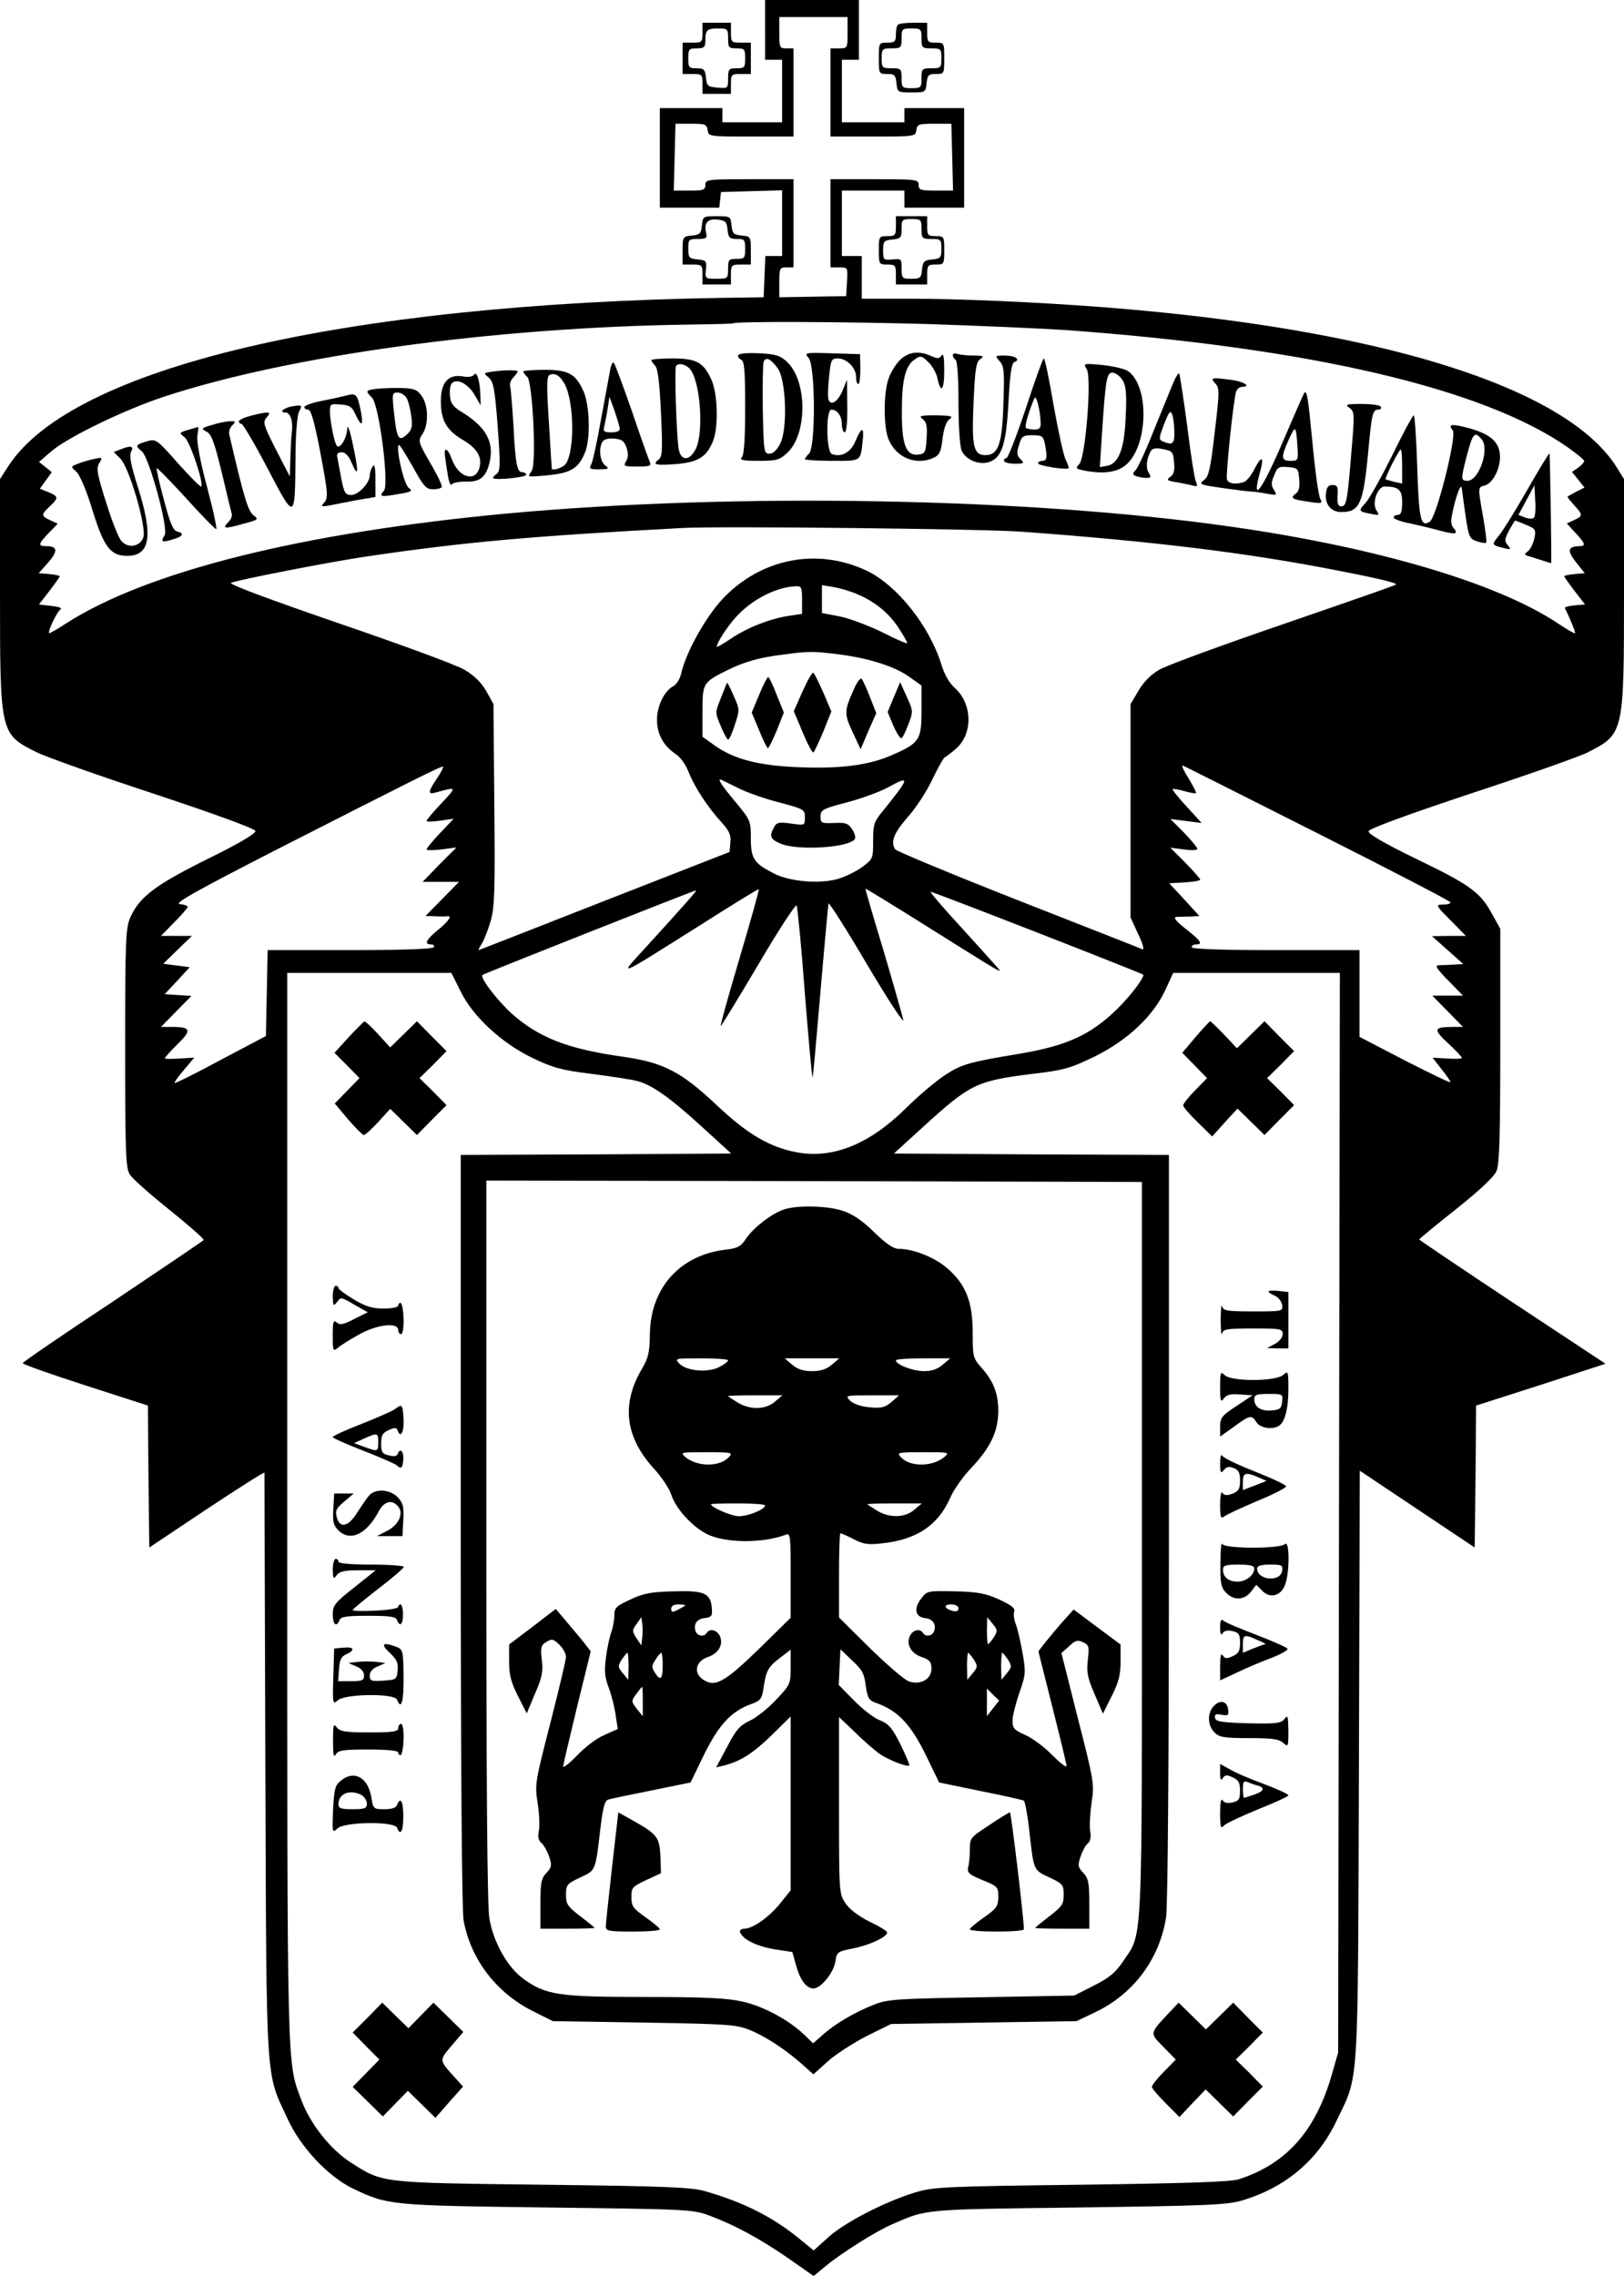 <?xml version="1.0" standalone="no"?>
<!DOCTYPE svg PUBLIC "-//W3C//DTD SVG 20010904//EN"
 "http://www.w3.org/TR/2001/REC-SVG-20010904/DTD/svg10.dtd">
<svg version="1.0" xmlns="http://www.w3.org/2000/svg"
 width="571pt" height="800pt" viewBox="0 0 571 800"
 preserveAspectRatio="xMidYMid meet">

<g transform="translate(0,800) scale(0.1,-0.1)"
fill="#000000" stroke="none">
<path d="M2690 7895 l0 -105 30 0 30 0 0 -110 0 -110 -105 0 -105 0 0 25 0 25
-110 0 -110 0 0 -175 0 -175 104 0 105 0 3 28 3 27 108 3 107 3 0 -116 0 -115
-30 0 -29 0 -3 -72 -3 -73 -140 -2 c-1340 -21 -2291 -244 -2516 -592 l-29 -45
0 -396 c0 -502 0 -500 130 -565 30 -15 215 -81 410 -145 223 -74 356 -123 358
-131 2 -9 -57 -44 -169 -99 -183 -91 -237 -132 -270 -203 -17 -39 -19 -72 -19
-460 0 -367 2 -422 16 -445 9 -15 72 -71 140 -125 68 -55 122 -102 120 -106
-3 -4 -147 -101 -320 -217 -174 -115 -316 -212 -316 -216 0 -4 99 -39 220 -78
l220 -71 2 -249 3 -250 202 135 c112 74 203 132 203 128 0 -5 1 -467 3 -1028
4 -1142 0 -1075 78 -1243 46 -101 143 -203 229 -245 123 -59 131 -60 685 -67
491 -6 512 -7 568 -28 91 -34 174 -79 275 -148 l93 -65 42 35 c60 49 178 123
234 147 124 54 104 52 653 59 447 6 523 9 575 24 153 45 268 141 334 280 80
168 75 86 79 1248 l3 1038 202 -135 202 -135 3 249 2 250 228 73 227 74 -327
216 c-181 120 -328 219 -328 221 0 2 58 50 129 106 84 67 134 114 143 135 10
24 13 122 13 441 l0 410 -30 54 c-41 75 -77 101 -268 193 -113 55 -167 87
-165 96 2 9 130 56 358 132 195 64 380 129 410 144 130 66 130 64 130 566 l0
396 -28 45 c-180 280 -835 484 -1802 559 -233 18 -509 30 -682 30 l-168 0 0
75 0 75 -35 0 -35 0 0 115 0 115 110 0 110 0 0 -30 0 -30 105 0 105 0 0 175 0
175 -105 0 -105 0 0 -25 0 -25 -110 0 -110 0 0 110 0 110 30 0 30 0 0 105 0
105 -165 0 -165 0 0 -105z m290 -10 c0 -54 0 -55 -30 -55 l-30 0 0 -155 0
-155 149 0 c148 0 150 0 153 23 3 20 8 22 63 22 l60 0 3 -117 3 -118 -61 0
c-53 0 -60 2 -60 20 0 19 -7 20 -155 20 l-155 0 0 -155 0 -155 31 0 c30 0 30
0 27 -51 l-3 -50 -118 -2 -117 -2 0 53 c0 49 2 52 25 52 l25 0 0 155 0 155
-155 0 c-148 0 -155 -1 -155 -20 0 -18 -7 -20 -55 -20 l-56 0 3 118 3 117 55
0 c49 0 55 -2 58 -22 3 -23 5 -23 153 -23 l149 0 0 155 0 155 -25 0 c-24 0
-25 3 -25 55 l0 55 120 0 120 0 0 -55z m278 -1024 c189 -6 407 -16 485 -21
860 -62 1473 -205 1770 -413 31 -22 57 -43 57 -48 0 -4 -10 -15 -21 -23 l-22
-15 22 -27 22 -28 -28 -14 c-15 -8 -29 -16 -31 -17 -2 -2 8 -15 22 -30 32 -35
32 -39 1 -53 l-26 -12 30 -33 c35 -37 38 -47 14 -47 -41 -1 -44 -15 -12 -56
l31 -39 -36 -3 c-20 -2 -36 -5 -36 -8 0 -2 16 -25 36 -51 l37 -48 -37 -3 c-21
-2 -36 -6 -34 -10 17 -32 38 -85 36 -88 -2 -2 -28 13 -58 33 -211 142 -638
269 -1155 342 -706 101 -1738 120 -2540 46 -721 -67 -1268 -203 -1555 -388
-30 -20 -56 -34 -57 -33 -6 6 27 75 39 83 8 5 -3 10 -31 13 l-44 5 37 48 c20
26 36 49 36 51 0 3 -17 6 -37 8 l-37 3 33 37 c35 40 34 58 -5 58 -32 0 -30 7
8 47 l31 32 -26 12 c-33 15 -33 20 -2 49 32 30 31 35 -5 50 l-30 12 21 29 21
29 -22 18 -23 18 44 38 c57 49 256 145 391 190 441 146 1161 245 1848 255 85
1 155 3 156 4 8 8 396 6 682 -2z m332 -730 c455 -33 797 -74 1115 -137 150
-29 209 -44 203 -49 -2 -3 -181 -65 -396 -139 -216 -74 -413 -146 -437 -161
-28 -16 -55 -43 -72 -73 l-28 -47 0 -375 0 -375 27 -59 c16 -32 22 -56 15 -53
-6 3 -203 80 -437 172 -234 92 -428 173 -432 179 -18 26 -5 58 43 113 29 32
68 92 87 133 20 41 40 77 44 78 5 2 22 15 38 29 61 51 60 157 -2 214 -20 17
-38 49 -48 83 -43 137 -156 279 -263 330 -174 82 -372 43 -506 -99 -61 -65
-131 -192 -146 -263 -4 -18 -16 -37 -26 -43 -33 -17 -59 -70 -59 -119 0 -51
23 -92 66 -121 16 -10 36 -38 46 -65 21 -52 65 -120 116 -176 26 -29 33 -44
30 -70 l-3 -33 -440 -172 c-242 -95 -441 -173 -442 -173 -2 0 3 10 11 23 8 12
22 48 31 79 14 48 16 107 13 410 l-3 353 -25 45 c-17 30 -42 55 -76 75 -27 17
-227 90 -443 164 -236 81 -387 137 -379 142 17 9 342 73 478 93 340 50 568 71
1110 100 130 7 1049 -3 1190 -13z m-770 -240 l0 -49 -47 -7 c-66 -10 -145 -41
-203 -80 -28 -19 -50 -31 -50 -29 0 14 36 70 67 104 55 62 143 107 211 109 20
1 22 -4 22 -48z m197 19 c62 -27 108 -65 143 -118 16 -25 30 -49 30 -53 0 -3
-39 13 -87 38 -49 24 -116 49 -150 56 l-63 12 0 49 0 49 42 -7 c23 -4 61 -15
85 -26z m-69 -210 c108 -14 199 -43 250 -80 l42 -30 0 -88 c0 -103 -7 -114
-103 -156 -81 -36 -181 -49 -327 -43 -143 5 -231 29 -298 77 l-42 30 0 89 c0
99 1 102 85 144 60 30 116 46 199 56 89 12 103 12 194 1z m-1412 -437 c-30
-44 -32 -56 -8 -50 80 22 80 23 24 -37 -29 -30 -52 -58 -52 -62 0 -3 21 -3 47
1 l48 7 -48 -51 c-26 -27 -47 -53 -47 -57 0 -4 24 -3 53 0 l52 7 -60 -60 -59
-61 64 0 64 0 -59 -60 -59 -60 34 -1 c19 -1 38 -1 43 0 18 3 4 -18 -33 -48
-42 -34 -50 -51 -24 -51 8 0 12 -4 9 -10 -4 -6 -113 -10 -295 -10 l-289 0 -3
-151 -3 -151 -159 -84 c-87 -47 -160 -83 -162 -81 -2 2 13 23 33 46 l36 43
-51 -3 c-29 -2 -52 -2 -52 1 0 3 20 26 45 50 50 49 46 60 -20 60 l-39 0 53 54
54 55 -47 3 -47 3 44 47 44 48 -47 6 -46 6 50 49 51 49 -55 0 -54 0 47 48 c26
26 47 51 47 54 0 4 -12 8 -28 10 -21 2 55 45 338 190 471 240 584 297 588 293
2 -2 -8 -21 -22 -42z m3098 -193 c256 -129 466 -238 466 -242 0 -5 -12 -8 -27
-8 -26 0 -26 -2 27 -55 l54 -55 -59 0 -60 -1 55 -49 55 -49 -35 -2 c-19 -1
-41 -2 -47 -2 -21 1 -15 -9 34 -59 l47 -48 -54 0 -54 0 54 -55 54 -55 -36 0
c-67 0 -70 -8 -17 -57 27 -25 49 -48 49 -52 0 -3 -23 -4 -52 -2 l-51 3 31 -40
c18 -22 32 -43 32 -46 0 -4 -72 31 -160 76 l-160 83 0 153 0 152 -295 0 c-190
0 -295 4 -295 10 0 6 7 10 15 10 25 0 17 13 -30 50 -46 36 -54 48 -32 47 6 0
26 1 43 1 l31 2 -53 58 -53 57 54 3 c30 2 55 6 55 10 0 3 -24 30 -52 59 l-53
53 48 -6 c26 -4 47 -3 47 2 0 4 -21 30 -47 57 l-48 48 55 -7 55 -7 -53 58
c-29 31 -51 59 -49 61 2 2 20 -1 41 -7 21 -6 39 -9 41 -7 2 2 -10 25 -26 52
-17 26 -26 47 -20 45 5 -2 219 -110 475 -239z m-2033 157 c31 -15 95 -37 143
-49 83 -22 86 -24 86 -51 0 -29 0 -29 -49 -22 -43 6 -51 4 -60 -14 -17 -31
-13 -41 24 -57 61 -25 242 -14 261 17 3 5 -1 21 -10 34 -14 21 -23 24 -64 22
-44 -2 -47 0 -47 23 0 23 7 27 95 50 53 14 117 38 144 53 76 42 74 33 -11 -73
-41 -49 -43 -55 -43 -116 0 -63 -1 -64 -40 -93 -21 -15 -60 -34 -85 -41 -63
-18 -169 -9 -223 19 -71 36 -82 52 -82 124 0 61 -1 64 -55 129 -51 61 -66 85
-47 76 4 -2 32 -16 63 -31z m0 -593 c-39 -131 -69 -239 -67 -241 1 -2 61 96
132 216 71 121 132 214 135 208 3 -7 17 -146 29 -310 13 -163 25 -296 27 -294
2 2 14 138 28 303 14 164 27 303 28 308 2 5 63 -91 136 -215 73 -123 130 -210
127 -194 -4 17 -35 127 -70 245 -36 118 -64 215 -63 216 1 1 81 -48 177 -108
322 -202 307 -193 285 -167 -11 13 -69 77 -128 142 -60 65 -107 120 -105 122
3 3 733 -282 747 -291 8 -6 -42 -73 -91 -121 -94 -92 -179 -130 -348 -158
-174 -29 -198 -36 -257 -74 -32 -21 -95 -74 -139 -118 -127 -125 -255 -177
-381 -154 -97 18 -175 64 -283 166 -125 118 -188 150 -328 170 -198 28 -297
67 -394 153 -53 49 -113 128 -101 135 11 7 744 297 750 297 5 0 -35 -45 -177
-201 -97 -106 -108 -110 186 75 115 73 210 132 212 130 2 -1 -28 -109 -67
-240z m-982 -118 c43 -89 145 -183 253 -235 71 -34 101 -43 208 -56 69 -9 141
-20 160 -25 53 -14 114 -57 228 -161 l103 -94 -475 -3 -476 -2 0 -1319 c0
-835 4 -1338 10 -1372 26 -139 116 -256 248 -321 l66 -33 321 -5 c293 -5 324
-7 371 -26 57 -23 129 -71 186 -122 l38 -34 51 46 c28 25 90 65 137 89 l85 42
326 5 326 5 65 31 c135 64 227 187 250 334 6 41 10 539 10 1372 l0 1308 -483
2 -484 3 102 93 c167 152 187 162 385 187 112 13 134 20 219 61 115 57 205
141 248 233 l28 61 293 0 293 0 -3 -1897 -3 -1898 -22 -77 c-57 -199 -160
-315 -328 -369 -29 -9 -180 -14 -555 -19 -489 -6 -519 -8 -585 -28 -104 -32
-246 -105 -303 -157 l-51 -46 -54 44 c-91 74 -194 126 -327 164 -46 14 -139
18 -570 23 -575 7 -563 5 -678 79 -71 46 -140 134 -171 215 -53 143 -51 53
-51 2086 l0 1880 289 0 288 0 32 -64z m2396 -1961 c0 -1435 4 -1344 -67 -1451
-26 -38 -48 -57 -102 -84 l-69 -35 -326 -6 c-300 -5 -330 -7 -378 -26 -68 -27
-135 -66 -179 -105 l-35 -31 -32 31 c-53 51 -144 100 -217 116 -53 12 -131 16
-341 16 -306 0 -350 7 -429 64 -55 40 -104 126 -119 210 -8 41 -11 458 -11
1328 l0 1268 1153 -2 1152 -3 0 -1290z"/>
<path d="M2596 6752 c-3 -5 1 -12 9 -16 12 -4 15 -33 15 -169 0 -113 -4 -167
-12 -175 -9 -9 4 -12 59 -12 64 0 74 3 101 28 71 66 71 251 0 319 -24 23 -39
28 -97 31 -39 2 -71 0 -75 -6z m138 -46 c30 -39 36 -215 9 -266 -11 -22 -25
-35 -38 -35 -19 0 -20 8 -23 155 -1 85 0 160 3 168 7 19 25 11 49 -22z"/>
<path d="M2843 6742 c24 -26 25 -312 2 -336 -8 -8 -15 -17 -15 -20 0 -3 43 -6
95 -6 104 0 100 -3 108 68 6 53 -3 54 -25 2 -16 -40 -50 -59 -83 -46 -20 7
-22 156 -2 156 21 0 37 -22 37 -52 0 -15 5 -28 10 -28 6 0 10 37 9 93 l-1 92
-15 -37 c-17 -40 -41 -56 -50 -33 -3 9 -2 45 2 80 6 60 8 65 31 65 31 0 64
-33 64 -65 0 -14 3 -25 8 -25 4 0 7 24 7 53 l-1 52 -99 3 c-96 3 -98 2 -82
-16z"/>
<path d="M3161 6731 c-15 -16 -33 -47 -39 -69 -16 -53 -15 -165 2 -206 27 -65
97 -94 159 -65 20 9 26 21 31 67 4 34 13 60 24 68 15 11 8 13 -47 14 -55 0
-62 -2 -47 -13 13 -10 17 -24 14 -67 -3 -51 -5 -55 -30 -58 -43 -5 -58 37 -57
155 0 109 13 159 46 180 20 14 24 13 48 -11 14 -14 28 -39 31 -56 12 -56 24
-42 24 27 0 45 -3 63 -9 54 -8 -12 -14 -13 -36 -3 -45 21 -84 15 -114 -17z"/>
<path d="M3350 6752 c0 -6 5 -14 10 -17 6 -4 10 -65 10 -150 0 -86 5 -154 11
-169 15 -33 62 -52 97 -40 45 15 60 63 68 212 5 98 11 135 20 139 24 9 4 23
-33 23 -35 0 -36 0 -18 -20 15 -17 17 -35 13 -148 -4 -143 -18 -182 -63 -182
-42 0 -49 29 -42 184 5 117 9 143 23 153 16 11 12 13 -23 13 -23 0 -48 3 -57
6 -9 3 -16 1 -16 -4z"/>
<path d="M2290 6734 c0 -3 6 -11 13 -19 10 -9 16 -59 21 -166 6 -135 5 -155
-9 -165 -24 -18 -7 -21 67 -15 73 7 102 25 124 78 21 48 18 169 -5 219 -28 61
-53 74 -138 74 -40 0 -73 -3 -73 -6z m134 -29 c38 -39 52 -224 22 -284 -22
-43 -53 -42 -60 2 -8 54 -15 285 -9 291 11 11 31 6 47 -9z"/>
<path d="M3607 6565 c-32 -96 -63 -175 -68 -175 -5 0 -9 -4 -9 -10 0 -5 17
-10 37 -10 34 0 36 1 21 16 -13 13 -14 22 -5 50 9 31 14 34 47 34 34 0 38 -3
44 -31 9 -47 7 -59 -9 -59 -8 0 -15 -4 -15 -9 0 -8 100 -24 107 -17 2 1 -3 16
-11 32 -7 16 -26 102 -42 192 -15 89 -30 162 -34 162 -3 0 -32 -79 -63 -175z
m52 -52 c1 -18 -5 -23 -22 -23 -13 0 -26 3 -30 6 -5 5 10 58 30 104 6 15 21
-43 22 -87z"/>
<path d="M2146 6703 c-3 -15 -17 -93 -32 -173 -14 -80 -30 -153 -35 -162 -9
-16 -5 -18 28 -18 34 1 36 2 21 14 -19 14 -24 61 -9 84 5 8 21 12 41 10 27 -2
35 -9 43 -32 7 -20 6 -35 -2 -48 -10 -17 -7 -18 40 -18 45 0 50 2 43 18 -4 9
-33 90 -63 179 -31 89 -59 164 -63 168 -3 3 -9 -6 -12 -22z m33 -210 c1 -8
-11 -13 -30 -13 -24 0 -29 4 -25 18 2 9 8 37 12 62 l7 45 18 -50 c9 -27 18
-56 18 -62z"/>
<path d="M3821 6702 c18 -29 -4 -308 -26 -333 -14 -15 -13 -17 16 -23 67 -13
116 -7 147 19 80 67 84 280 7 331 -12 8 -53 17 -90 21 -66 6 -67 6 -54 -15z
m125 -37 c13 -20 16 -45 12 -128 -4 -115 -25 -169 -68 -175 l-23 -4 7 109 c13
199 17 223 37 223 10 0 26 -11 35 -25z"/>
<path d="M1727 6693 c-27 -4 -27 -5 -8 -21 16 -14 21 -40 31 -172 10 -136 9
-156 -4 -166 -9 -6 -14 -13 -12 -15 8 -8 116 3 116 12 0 5 -6 9 -14 9 -18 0
-24 29 -31 170 -4 63 -9 122 -11 131 -3 9 2 24 11 32 8 9 15 18 15 21 0 6 -47
6 -93 -1z"/>
<path d="M1840 6694 c0 -3 6 -12 14 -19 19 -19 33 -310 15 -331 -6 -8 -10 -16
-8 -18 2 -2 35 0 72 4 75 8 101 25 123 77 21 48 18 169 -5 219 -28 61 -53 74
-138 74 -40 0 -73 -3 -73 -6z m146 -45 c36 -71 34 -259 -3 -286 -15 -11 -43
-18 -43 -10 0 1 -5 74 -10 161 -8 121 -8 161 1 167 19 11 38 -1 55 -32z"/>
<path d="M1667 6683 c-5 -7 -21 -10 -41 -6 -50 8 -76 -22 -76 -87 0 -67 20
-102 75 -135 51 -29 71 -61 61 -98 -13 -54 -74 -36 -97 28 -15 42 -30 46 -24
8 2 -16 7 -46 10 -67 4 -22 10 -35 13 -29 4 6 26 10 48 10 50 -2 71 14 84 62
20 76 -10 131 -102 186 -25 16 -34 28 -36 54 -2 18 1 38 7 44 18 18 56 -2 79
-40 l22 -38 -1 35 c-1 49 -13 88 -22 73z"/>
<path d="M4125 6654 c-9 -22 -39 -95 -67 -164 -27 -69 -56 -132 -64 -141 -13
-15 -13 -17 1 -23 9 -3 25 -6 36 -6 16 0 17 3 8 18 -12 18 -7 54 9 79 5 7 19
9 42 4 32 -6 35 -10 38 -46 3 -28 -1 -43 -13 -51 -15 -11 -12 -14 21 -19 22
-4 48 -9 58 -12 16 -4 18 -2 11 13 -5 11 -19 100 -31 198 -13 98 -26 181 -28
183 -3 3 -12 -12 -21 -33z m4 -171 c1 -44 -6 -49 -40 -35 -15 6 -15 12 4 61
17 43 22 50 28 35 4 -10 8 -38 8 -61z"/>
<path d="M4273 6652 c15 -16 15 -30 -2 -171 -14 -123 -21 -157 -36 -167 -14
-11 -15 -14 -4 -18 13 -5 144 -23 179 -25 8 0 30 -4 48 -7 32 -6 33 -5 21 14
-10 16 -10 26 1 51 11 29 17 32 49 29 34 -3 36 -5 39 -43 3 -27 -1 -43 -13
-51 -20 -15 -12 -20 48 -28 45 -7 48 -6 39 11 -6 10 -18 97 -27 193 -16 166
-20 189 -29 179 -2 -2 -34 -75 -71 -161 -77 -182 -118 -237 -84 -115 14 53 5
57 -20 9 -11 -22 -27 -42 -36 -46 -28 -10 -55 -7 -61 8 -5 14 22 273 32 309 3
9 12 17 20 17 34 0 10 18 -32 24 -75 10 -80 9 -61 -12z m289 -224 c3 -46 2
-48 -24 -48 -34 0 -35 12 -6 76 23 51 25 49 30 -28z"/>
<path d="M1323 6633 c-38 -5 -39 -7 -15 -31 25 -25 61 -305 42 -327 -18 -21
-13 -23 50 -12 48 8 52 11 37 22 -17 12 -46 140 -35 151 3 2 24 -32 49 -76 38
-69 47 -80 71 -80 15 0 29 3 31 8 3 4 -15 42 -40 84 -43 75 -44 78 -27 103 22
34 20 102 -4 134 -16 22 -27 26 -73 27 -30 1 -69 -1 -86 -3z m107 -33 c6 -10
13 -39 16 -63 5 -33 2 -47 -11 -60 -33 -33 -40 -23 -50 76 -7 63 -6 67 13 67
12 0 26 -9 32 -20z"/>
<path d="M1215 6609 c-16 -4 -56 -13 -87 -19 -32 -6 -58 -16 -58 -21 0 -5 6
-9 14 -9 9 0 21 -41 40 -139 30 -158 31 -172 14 -190 -11 -11 -7 -13 20 -8 18
4 61 12 97 19 l65 11 0 61 c0 43 -3 57 -10 46 -5 -8 -10 -22 -10 -31 0 -27
-40 -69 -65 -69 -21 0 -25 7 -35 58 -6 31 -12 65 -14 75 -3 11 2 17 15 17 13
0 25 -12 35 -36 24 -57 26 -35 5 62 -10 49 -19 75 -20 58 -1 -33 -25 -73 -36
-62 -9 9 -24 83 -25 121 0 27 2 28 38 25 31 -2 40 -8 52 -35 22 -47 29 -40 18
15 -12 58 -16 61 -53 51z"/>
<path d="M1030 6572 c-30 -4 -52 -22 -27 -22 18 0 28 -30 23 -70 -2 -14 -4
-54 -5 -90 l-2 -65 -49 95 c-44 87 -47 96 -32 113 18 20 9 22 -54 6 -24 -6
-44 -15 -44 -20 0 -5 4 -9 9 -9 5 0 47 -71 92 -157 97 -185 96 -185 98 40 0
78 6 147 12 159 13 24 11 25 -21 20z"/>
<path d="M4745 6566 c18 -13 18 -21 6 -162 -14 -169 -17 -184 -36 -184 -10 0
-14 11 -12 38 2 31 -1 37 -18 37 -15 0 -21 -8 -23 -31 -4 -38 19 -64 54 -64
64 0 77 28 94 205 13 141 16 155 36 155 8 0 12 5 9 10 -3 6 -34 10 -68 10 -54
0 -59 -2 -42 -14z"/>
<path d="M4895 6399 c-39 -78 -80 -152 -93 -166 -27 -29 -26 -31 17 -39 31 -7
32 -6 20 13 -16 26 5 83 30 83 49 -1 61 -11 61 -56 0 -32 -4 -44 -15 -44 -8 0
-15 -4 -15 -9 0 -5 26 -15 58 -21 31 -7 79 -18 107 -26 54 -14 64 -12 45 11
-10 12 -10 25 0 67 14 61 29 93 30 68 1 -8 7 -51 13 -94 11 -74 14 -80 40 -89
16 -5 30 -7 32 -5 3 2 -2 42 -10 89 -19 106 -19 106 4 112 28 7 53 52 55 97 1
53 -29 82 -106 104 -63 17 -79 16 -60 -7 15 -18 -57 -306 -81 -321 -32 -20
-38 6 -44 193 -3 99 -9 181 -12 181 -4 0 -38 -63 -76 -141z m315 56 c28 -34
-10 -145 -50 -145 -24 0 -24 5 -4 83 22 85 29 93 54 62z m-280 -95 l0 -60 -27
6 c-16 4 -29 8 -31 9 -4 4 47 105 53 105 3 0 5 -27 5 -60z"/>
<path d="M745 6506 c-38 -11 -39 -13 -18 -24 17 -9 27 -38 53 -144 17 -73 33
-138 35 -145 2 -7 -3 -20 -12 -28 -23 -24 -14 -25 50 -7 56 15 58 16 38 31
-19 15 -33 60 -85 284 -2 9 2 24 11 32 13 13 12 15 -9 14 -13 0 -41 -6 -63
-13z"/>
<path d="M662 6489 c-33 -10 -33 -10 -12 -27 18 -16 65 -153 58 -172 -2 -4
-38 32 -81 80 -75 85 -79 88 -109 79 -42 -12 -44 -16 -19 -36 26 -22 94 -272
80 -294 -15 -24 -10 -27 26 -16 39 11 45 22 17 29 -14 4 -25 32 -46 112 -16
59 -27 108 -25 110 2 2 48 -45 103 -105 54 -60 102 -109 106 -109 4 0 -10 66
-32 148 -24 89 -37 160 -34 180 3 17 4 32 3 31 -1 0 -17 -5 -35 -10z"/>
<path d="M423 6420 l-23 -9 23 -23 c32 -32 93 -242 81 -277 -12 -33 -53 -40
-77 -13 -10 10 -34 72 -54 136 -32 101 -35 120 -24 138 12 20 11 21 -16 15
-15 -3 -41 -10 -56 -16 -29 -11 -29 -11 -9 -29 12 -10 35 -63 56 -132 41 -133
64 -164 123 -164 81 0 92 69 39 238 -26 81 -32 114 -25 128 11 20 -1 23 -38 8z"/>
<path d="M5370 6278 c-41 -72 -86 -144 -99 -160 -27 -33 -27 -34 14 -44 27 -7
29 -6 16 10 -12 14 -11 21 5 51 10 19 20 35 22 35 1 0 19 -7 38 -15 33 -14 35
-17 29 -47 -4 -18 -14 -39 -22 -45 -13 -10 -14 -13 -2 -17 8 -2 29 -9 48 -15
19 -6 34 -11 35 -11 2 0 -4 383 -6 386 -2 1 -37 -56 -78 -128z m23 -98 c-4 -5
-18 -4 -31 1 l-23 9 28 52 28 52 3 -54 c2 -29 0 -56 -5 -60z"/>
<path d="M2822 5570 l-31 -70 31 -74 c17 -41 34 -73 38 -71 3 2 19 35 35 74
l28 70 -28 66 c-16 36 -32 68 -35 70 -4 3 -21 -27 -38 -65z"/>
<path d="M2669 5557 l-26 -62 26 -62 c14 -35 28 -63 31 -63 3 0 17 28 31 62
l25 63 -25 62 c-13 35 -27 63 -30 63 -3 0 -18 -28 -32 -63z"/>
<path d="M3001 5574 c-33 -73 -33 -84 -3 -148 l28 -60 27 64 28 63 -22 56
c-12 31 -25 60 -30 65 -4 4 -17 -13 -28 -40z"/>
<path d="M2535 5547 c-21 -52 -21 -52 -1 -99 11 -27 23 -48 26 -48 4 0 15 24
24 53 17 51 17 53 -4 100 -11 26 -22 47 -23 47 -1 0 -11 -24 -22 -53z"/>
<path d="M3143 5550 l-22 -53 20 -48 c12 -27 25 -47 29 -44 4 2 15 25 24 49
17 45 17 47 -6 97 l-23 51 -22 -52z"/>
<path d="M1226 4354 l-50 -55 44 -44 44 -45 -44 -45 -43 -44 47 -56 c26 -30
51 -55 55 -55 5 0 28 21 51 46 l42 46 47 -46 47 -46 52 53 52 52 -47 48 -48
47 48 47 47 48 -52 52 -52 53 -47 -46 -47 -46 -42 46 c-23 25 -45 46 -49 45
-3 -1 -28 -26 -55 -55z"/>
<path d="M4204 4355 l-47 -56 43 -44 44 -45 -42 -43 c-23 -23 -42 -47 -42 -53
0 -5 23 -32 51 -59 l51 -50 44 49 45 49 47 -46 48 -47 52 53 52 52 -47 48 -48
47 48 47 47 48 -52 52 -52 53 -49 -48 -48 -47 -45 48 c-25 26 -47 47 -49 47
-2 0 -25 -25 -51 -55z"/>
<path d="M1170 3443 c1 -35 2 -36 15 -20 13 18 15 18 60 -9 l48 -27 -48 -24
c-37 -19 -50 -22 -61 -12 -12 10 -14 3 -14 -46 0 -54 1 -57 18 -43 9 8 42 29
73 46 63 36 139 45 139 17 0 -8 5 -15 10 -15 6 0 10 23 9 55 -1 30 -6 55 -11
55 -4 0 -8 -4 -8 -10 0 -5 -23 -10 -51 -10 -40 0 -63 7 -105 32 -30 18 -54 36
-54 40 0 5 -4 8 -10 8 -5 0 -10 -17 -10 -37z"/>
<path d="M4460 3460 c0 -3 10 -10 23 -15 12 -6 23 -20 25 -32 3 -23 2 -23
-102 -23 -91 0 -105 2 -109 18 -3 9 -5 -12 -5 -48 0 -36 2 -57 5 -47 4 15 18
17 109 17 97 0 104 -1 104 -20 0 -11 -12 -26 -27 -34 l-28 -15 38 -1 37 0 0
99 0 99 -35 4 c-19 2 -35 1 -35 -2z"/>
<path d="M4290 3124 c0 -50 2 -55 13 -40 10 13 24 17 57 14 l44 -3 -57 -38
c-51 -33 -57 -41 -57 -72 l0 -35 49 35 c56 41 62 42 79 15 12 -20 56 -27 79
-12 21 13 33 61 33 129 0 63 -1 65 -18 50 -26 -24 -183 -24 -206 -1 -15 14
-16 10 -16 -42z m218 -51 c-2 -24 -8 -29 -36 -31 -38 -4 -62 12 -62 39 0 16 8
19 51 19 49 0 50 -1 47 -27z"/>
<path d="M1388 3046 c-10 -7 -63 -30 -118 -52 -55 -21 -100 -42 -100 -46 0 -3
48 -25 108 -48 59 -23 111 -46 117 -51 15 -15 21 -10 23 21 2 29 -12 42 -20
18 -3 -7 -14 -9 -31 -4 -23 5 -27 12 -27 41 0 29 5 38 27 48 21 9 27 9 31 -1
10 -30 23 -7 21 38 -3 54 -5 56 -31 36z m-58 -116 c0 -33 -1 -34 -50 -16 l-35
13 35 16 c48 21 50 21 50 -13z"/>
<path d="M4290 2856 c0 -34 2 -37 13 -24 9 12 18 14 35 7 17 -6 22 -16 22 -44
0 -29 -5 -37 -27 -46 -20 -7 -28 -6 -35 3 -4 8 -8 -9 -8 -41 0 -44 2 -51 14
-42 7 6 59 30 115 54 57 23 103 47 103 52 0 5 -49 28 -107 51 -59 23 -111 48
-116 55 -6 9 -9 1 -9 -25z m134 -49 l29 -13 -41 -16 -42 -16 0 29 c0 32 10 35
54 16z"/>
<path d="M1298 2743 c-9 -10 -27 -37 -42 -60 -31 -51 -62 -57 -72 -16 -6 22
-2 31 27 55 l33 28 -34 0 -35 0 -3 -54 c-3 -45 1 -59 17 -75 42 -42 100 -15
143 67 19 35 47 42 68 16 21 -24 1 -66 -40 -86 l-35 -18 45 0 45 0 3 56 c3 47
-1 60 -19 80 -27 29 -79 32 -101 7z"/>
<path d="M4291 2504 c-1 -68 2 -84 19 -102 27 -29 64 -28 88 2 l19 25 21 -21
c28 -29 67 -18 81 23 16 45 15 157 -1 141 -17 -17 -214 -17 -221 1 -3 6 -6
-24 -6 -69z m119 -18 c0 -23 -29 -46 -59 -46 -31 0 -51 16 -51 42 0 15 9 18
55 18 41 0 55 -4 55 -14z m98 -8 c-6 -41 -88 -33 -88 8 0 10 14 14 46 14 41 0
45 -2 42 -22z"/>
<path d="M1170 2483 c1 -34 2 -36 14 -20 10 13 28 17 75 17 l62 0 -75 -60
c-69 -54 -76 -64 -76 -95 0 -36 13 -47 24 -20 4 12 25 15 101 15 76 0 97 -3
101 -15 10 -26 21 -16 21 20 0 19 -4 35 -9 35 -4 0 -8 -4 -8 -9 0 -5 -36 -11
-80 -13 -44 -2 -80 -1 -80 2 0 3 41 37 90 75 50 38 90 73 90 77 0 4 -52 8
-115 8 -70 0 -115 4 -115 10 0 6 -4 10 -10 10 -5 0 -10 -17 -10 -37z"/>
<path d="M4290 2279 c0 -24 3 -30 9 -20 6 9 18 11 35 7 22 -5 26 -12 26 -41 0
-28 -5 -38 -26 -47 -21 -10 -27 -9 -35 3 -6 9 -9 -2 -9 -37 l0 -51 58 27 c31
15 85 38 120 51 34 13 61 28 59 33 -1 4 -50 26 -107 48 -58 22 -111 44 -117
50 -10 8 -13 3 -13 -23z m131 -44 c19 -8 31 -14 28 -15 -4 0 -23 -7 -43 -15
l-36 -15 0 30 c0 34 5 36 51 15z"/>
<path d="M1370 2190 c25 -23 31 -36 28 -62 -3 -32 -5 -33 -50 -36 -43 -3 -48
-1 -48 18 0 13 10 25 28 32 l27 12 -32 4 c-18 2 -48 2 -65 0 l-33 -4 28 -12
c17 -7 27 -19 27 -32 0 -17 -6 -20 -46 -20 l-45 0 3 43 c2 32 8 44 26 52 32
14 27 27 -10 23 l-33 -3 -3 -99 c-3 -97 -2 -99 16 -83 26 23 200 25 208 2 15
-39 24 -6 23 81 -1 91 -2 96 -26 105 -48 18 -56 10 -23 -21z"/>
<path d="M4267 2002 c-23 -25 -21 -68 3 -92 17 -17 33 -20 122 -20 80 0 105
-3 120 -17 17 -15 18 -14 18 43 -1 52 -2 57 -14 41 -12 -15 -28 -17 -127 -15
-96 3 -114 6 -117 19 -2 13 3 15 23 11 23 -4 26 -2 23 19 -4 30 -29 35 -51 11z"/>
<path d="M1171 1880 c0 -49 2 -61 10 -47 8 14 26 17 114 17 63 0 105 -4 105
-10 0 -5 4 -10 8 -10 5 0 10 25 11 55 1 32 -3 55 -9 55 -5 0 -10 -7 -10 -15 0
-12 -18 -15 -101 -15 -85 0 -104 3 -115 18 -12 15 -13 8 -13 -48z"/>
<path d="M4290 1767 c0 -23 3 -28 9 -18 8 12 14 13 35 3 21 -9 26 -19 26 -47
0 -29 -4 -36 -26 -41 -17 -4 -29 -2 -35 7 -6 9 -9 -7 -9 -44 0 -51 2 -57 14
-44 8 8 62 33 120 57 58 23 106 45 106 49 0 4 -39 22 -87 40 -49 18 -103 41
-120 52 l-33 18 0 -32z m133 -44 c26 -8 21 -20 -14 -32 -18 -6 -34 -11 -35
-11 -2 0 -4 14 -4 31 0 26 3 30 18 24 9 -4 25 -10 35 -12z"/>
<path d="M1199 1741 c-21 -17 -24 -29 -28 -103 -3 -82 -3 -83 16 -65 27 23
200 25 209 2 12 -31 22 -13 22 40 0 53 -10 71 -22 40 -3 -10 -19 -15 -44 -15
-38 0 -40 1 -46 40 -11 71 -60 99 -107 61z m72 -51 c10 -6 19 -20 19 -30 0
-17 -7 -20 -50 -20 -41 0 -50 3 -50 18 0 37 40 53 81 32z"/>
<path d="M1292 907 l-52 -52 47 -48 47 -47 -47 -48 -47 -48 53 -52 53 -52 44
45 44 45 48 -47 49 -48 48 55 49 55 -27 30 c-58 64 -58 61 -13 114 l41 48 -53
52 -52 51 -44 -45 -44 -45 -46 45 -46 45 -52 -53z"/>
<path d="M4109 923 c-68 -73 -67 -69 -19 -118 l44 -45 -42 -43 c-23 -23 -42
-47 -42 -53 0 -5 22 -31 49 -58 l48 -48 46 49 46 48 48 -47 49 -48 52 53 52
52 -47 48 -48 47 48 47 47 48 -52 52 -52 53 -48 -47 -48 -47 -48 47 -48 47
-35 -37z"/>
<path d="M2755 3748 c-44 -16 -104 -62 -131 -101 -19 -29 -30 -35 -73 -40
-160 -19 -264 -134 -266 -297 -1 -63 -5 -83 -28 -122 -74 -125 -59 -242 46
-355 24 -27 50 -65 57 -87 16 -49 72 -111 124 -138 64 -33 197 -34 279 -3 16
7 17 -4 17 -142 l0 -150 -112 -110 c-121 -117 -153 -135 -195 -108 -36 24 -28
65 16 80 39 13 56 46 41 76 -11 20 -35 25 -45 9 -9 -15 -32 -12 -39 5 -9 25 4
44 32 47 23 3 27 7 25 32 -4 55 -24 65 -131 62 -81 -2 -107 -6 -154 -28 -52
-24 -58 -30 -58 -57 0 -16 -5 -42 -10 -57 -6 -15 -15 -55 -19 -88 -7 -49 -5
-71 10 -111 10 -27 21 -71 24 -97 l7 -46 -49 -22 c-26 -11 -69 -44 -95 -72
-27 -28 -48 -44 -48 -37 1 8 23 102 49 209 l48 195 -27 35 c-16 19 -44 53 -62
74 l-34 40 -82 -63 -82 -62 0 -60 c0 -47 7 -73 31 -121 l31 -61 29 69 c25 57
29 78 24 119 -5 44 -3 52 16 63 19 12 24 11 45 -9 13 -12 24 -32 24 -43 0 -11
-25 -116 -55 -233 -53 -206 -55 -216 -45 -279 6 -36 8 -80 5 -98 -5 -23 -2
-36 9 -45 8 -7 20 -28 27 -48 10 -30 9 -37 -10 -57 -18 -19 -21 -35 -21 -109
l0 -87 95 0 c52 0 95 1 95 3 0 2 -22 20 -50 41 -44 34 -50 42 -50 75 0 35 3
39 50 61 55 26 53 20 71 172 9 75 15 98 28 102 9 3 77 17 152 32 l137 28 48
99 c52 105 96 152 166 177 33 12 37 18 43 59 9 59 16 72 60 105 l35 27 0 -61
c0 -60 -1 -62 -52 -116 -28 -30 -70 -63 -92 -73 -34 -16 -48 -31 -79 -91 l-39
-73 29 7 c57 15 100 42 166 106 l67 66 0 -306 0 -305 -36 -45 c-38 -48 -97
-90 -127 -90 -10 0 -17 -5 -15 -12 9 -25 56 -49 119 -60 l65 -10 13 -47 c14
-51 36 -81 61 -81 26 0 70 54 77 93 5 35 7 37 64 48 56 11 120 41 118 56 0 5
-28 22 -62 38 -38 19 -70 43 -84 64 -23 34 -23 38 -23 345 l0 310 58 -55 c31
-31 71 -65 87 -76 32 -21 96 -46 102 -39 2 2 -12 35 -31 74 -29 58 -41 72 -73
85 -21 8 -62 40 -91 70 l-53 54 3 62 3 63 41 -39 c35 -32 43 -46 48 -89 7 -46
11 -52 41 -62 73 -27 117 -74 169 -179 l48 -99 145 -30 c80 -16 148 -31 153
-34 4 -3 13 -50 19 -105 16 -143 14 -138 71 -165 47 -22 50 -26 50 -61 0 -33
-6 -41 -50 -75 -27 -21 -50 -39 -50 -41 0 -2 43 -3 95 -3 l95 0 0 87 c0 74 -3
90 -21 109 -19 20 -20 27 -10 57 7 20 18 41 26 47 9 7 12 23 8 44 -3 18 0 63
5 99 10 64 9 74 -48 296 l-58 230 27 24 c22 21 30 23 49 14 21 -10 22 -15 17
-61 -5 -43 -2 -62 23 -120 l30 -70 31 62 c24 48 31 74 31 121 l0 60 -82 61
-83 62 -39 -43 c-21 -24 -49 -58 -62 -74 l-23 -30 49 -195 c27 -107 50 -201
50 -208 0 -7 -22 10 -50 38 -27 28 -70 60 -95 71 -39 17 -45 24 -45 50 0 16
11 60 24 98 23 65 23 73 11 142 -7 41 -18 86 -24 101 -6 15 -8 35 -5 43 5 11
-10 22 -52 42 -49 22 -76 27 -156 29 -95 2 -98 2 -118 -24 -28 -35 -23 -66 12
-70 28 -3 41 -22 32 -47 -7 -17 -30 -20 -39 -5 -10 16 -34 11 -45 -9 -15 -30
2 -63 41 -76 28 -10 34 -17 34 -41 0 -38 -40 -59 -81 -44 -15 6 -77 59 -136
117 l-108 107 0 148 c0 81 2 148 5 148 3 0 24 -9 47 -21 35 -18 51 -20 102
-14 120 13 195 64 237 160 12 28 46 76 76 107 66 70 92 126 93 196 0 63 -16
106 -59 154 -30 34 -31 39 -31 124 0 109 -25 171 -91 227 -43 37 -118 67 -169
67 -18 0 -44 17 -86 58 -40 40 -76 64 -109 75 -54 19 -164 21 -210 5z m-195
-530 c0 -4 -14 -15 -32 -24 -39 -20 -113 -14 -139 12 -18 19 -16 19 76 19 52
0 95 -3 95 -7z m365 -15 c-18 -16 -39 -23 -70 -23 -31 0 -52 7 -70 23 l-26 22
96 0 96 0 -26 -22z m390 0 c-18 -16 -39 -23 -66 -23 -39 0 -99 23 -99 38 0 4
43 7 96 7 l95 0 -26 -22z m-590 -130 c-33 -29 -88 -30 -132 -3 -18 11 -33 21
-33 22 0 2 43 3 96 3 l95 0 -26 -22z m409 -2 c-23 -19 -36 -22 -77 -18 -29 2
-56 12 -68 23 -18 19 -17 19 77 19 l95 0 -27 -24z m-571 -193 c-32 -35 -109
-35 -152 -1 -21 18 -19 18 73 18 89 0 94 -1 79 -17z m756 -1 c-43 -34 -120
-34 -152 1 -15 16 -10 17 79 17 92 0 94 0 73 -18z m-629 -169 c0 -14 -59 -38
-92 -38 -26 0 -98 31 -98 42 0 2 43 3 95 3 52 0 95 -3 95 -7z m525 -15 c-33
-29 -88 -30 -132 -3 -18 11 -33 21 -33 22 0 2 43 3 96 3 l95 0 -26 -22z m-806
-337 c-2 -2 -14 -9 -26 -15 -19 -10 -23 -9 -23 4 0 10 9 15 27 15 14 0 24 -2
22 -4z m961 -10 c0 -9 -7 -12 -20 -9 -31 8 -34 23 -6 23 16 0 26 -6 26 -14z
m-1112 -103 l-3 -27 -17 25 c-16 25 -16 28 0 50 l17 24 3 -22 c2 -13 2 -35 0
-50z m1236 1 c-9 -13 -18 -24 -20 -24 -2 0 -4 21 -4 48 l1 47 19 -23 c18 -22
18 -25 4 -48z m-1284 -101 l-1 -48 -19 23 c-18 22 -18 25 -4 48 9 13 18 24 20
24 2 0 4 -21 4 -47z m120 2 c0 -49 -8 -56 -28 -24 -11 17 -11 25 3 45 8 13 18
24 20 24 3 0 5 -20 5 -45z m1094 21 c14 -23 14 -26 -4 -48 l-19 -23 -1 48 c0
26 2 47 4 47 2 0 11 -11 20 -24z m120 0 c14 -23 14 -26 -4 -48 l-19 -23 -1 48
c0 26 2 47 4 47 2 0 11 -11 20 -24z m-1284 -147 l0 -52 -21 26 c-20 26 -20 27
-2 52 10 13 19 25 21 25 1 0 2 -23 2 -51z m1231 -25 l-21 -27 0 49 0 48 21
-21 22 -21 -22 -28z"/>
<path d="M2152 1437 c-12 -106 -22 -200 -22 -209 0 -16 11 -18 95 -18 52 0 95
3 95 8 0 4 -23 23 -50 42 -44 31 -50 39 -50 71 0 33 3 37 52 60 l52 24 -2 60
c-3 67 -12 78 -100 127 l-48 27 -22 -192z"/>
<path d="M3478 1584 c-66 -43 -68 -45 -68 -86 0 -24 -3 -52 -6 -63 -4 -18 4
-25 50 -44 54 -22 56 -24 56 -59 0 -33 -6 -41 -50 -72 -27 -19 -50 -38 -50
-42 0 -5 43 -8 95 -8 52 0 95 3 95 8 1 29 -45 412 -49 411 -3 0 -36 -20 -73
-45z"/>
<path d="M2470 7885 c0 -33 -2 -35 -35 -35 l-35 0 0 -55 0 -55 35 0 c33 0 35
-2 35 -35 l0 -35 50 0 50 0 0 35 c0 33 2 35 35 35 l35 0 0 55 0 55 -35 0 c-33
0 -35 2 -35 35 l0 35 -50 0 -50 0 0 -35z m90 -20 c0 -32 2 -35 30 -35 28 0 30
-3 30 -35 0 -32 -2 -35 -30 -35 -28 0 -30 -3 -30 -36 0 -35 -1 -35 -37 -32
-35 3 -38 6 -41 36 -3 28 -7 32 -33 32 -27 0 -29 3 -29 35 0 32 2 35 30 35 26
0 30 4 30 28 0 37 6 42 47 42 31 0 33 -2 33 -35z"/>
<path d="M3157 7913 c-4 -3 -7 -19 -7 -35 0 -24 -4 -28 -30 -28 -30 0 -30 -1
-30 -55 0 -54 0 -55 29 -55 26 0 30 -4 33 -32 3 -32 4 -33 53 -33 49 0 50 1
53 33 3 28 7 32 33 32 29 0 29 1 29 55 0 54 0 55 -30 55 -28 0 -30 3 -30 35
l0 35 -48 0 c-27 0 -52 -3 -55 -7z m83 -48 c0 -33 2 -35 35 -35 33 0 35 -2 35
-35 0 -33 -2 -35 -35 -35 -33 0 -35 -2 -35 -35 0 -33 -2 -35 -35 -35 -33 0
-35 2 -35 35 0 33 -2 35 -35 35 -33 0 -35 2 -35 35 0 33 2 35 35 35 33 0 35 2
35 35 0 33 2 35 35 35 33 0 35 -2 35 -35z"/>
<path d="M2468 7208 c-3 -29 -7 -33 -35 -36 -32 -3 -33 -4 -33 -53 l0 -49 35
0 c33 0 35 -2 35 -35 l0 -35 50 0 50 0 0 35 c0 33 2 35 35 35 l35 0 0 49 c0
49 -1 50 -32 53 -29 3 -33 7 -36 36 -3 31 -4 32 -52 32 -48 0 -49 -1 -52 -32z
m90 -15 c3 -29 7 -33 33 -33 27 0 29 -3 29 -35 0 -32 -2 -35 -30 -35 -28 0
-30 -3 -30 -35 0 -34 -1 -35 -41 -35 -40 0 -40 1 -37 33 3 30 1 32 -29 35 -30
3 -33 6 -33 38 0 32 2 34 34 34 29 0 33 3 29 20 -9 35 4 52 39 48 29 -3 33 -7
36 -35z"/>
<path d="M3150 7205 c0 -32 -2 -35 -30 -35 -29 0 -30 -1 -30 -50 0 -49 1 -50
30 -50 28 0 30 -3 30 -35 l0 -35 55 0 55 0 0 35 c0 32 2 35 30 35 29 0 30 1
30 50 0 49 -1 50 -30 50 -28 0 -30 3 -30 35 l0 35 -55 0 -55 0 0 -35z m90 -10
c0 -33 2 -35 35 -35 33 0 35 -2 35 -34 0 -32 -3 -35 -32 -38 -29 -3 -33 -7
-36 -35 -3 -30 -6 -33 -38 -33 -32 0 -34 2 -34 36 0 34 -1 35 -32 32 -32 -3
-33 -1 -33 32 0 32 3 35 33 38 29 3 32 6 32 38 0 32 2 34 35 34 33 0 35 -2 35
-35z"/>
</g>
</svg>
